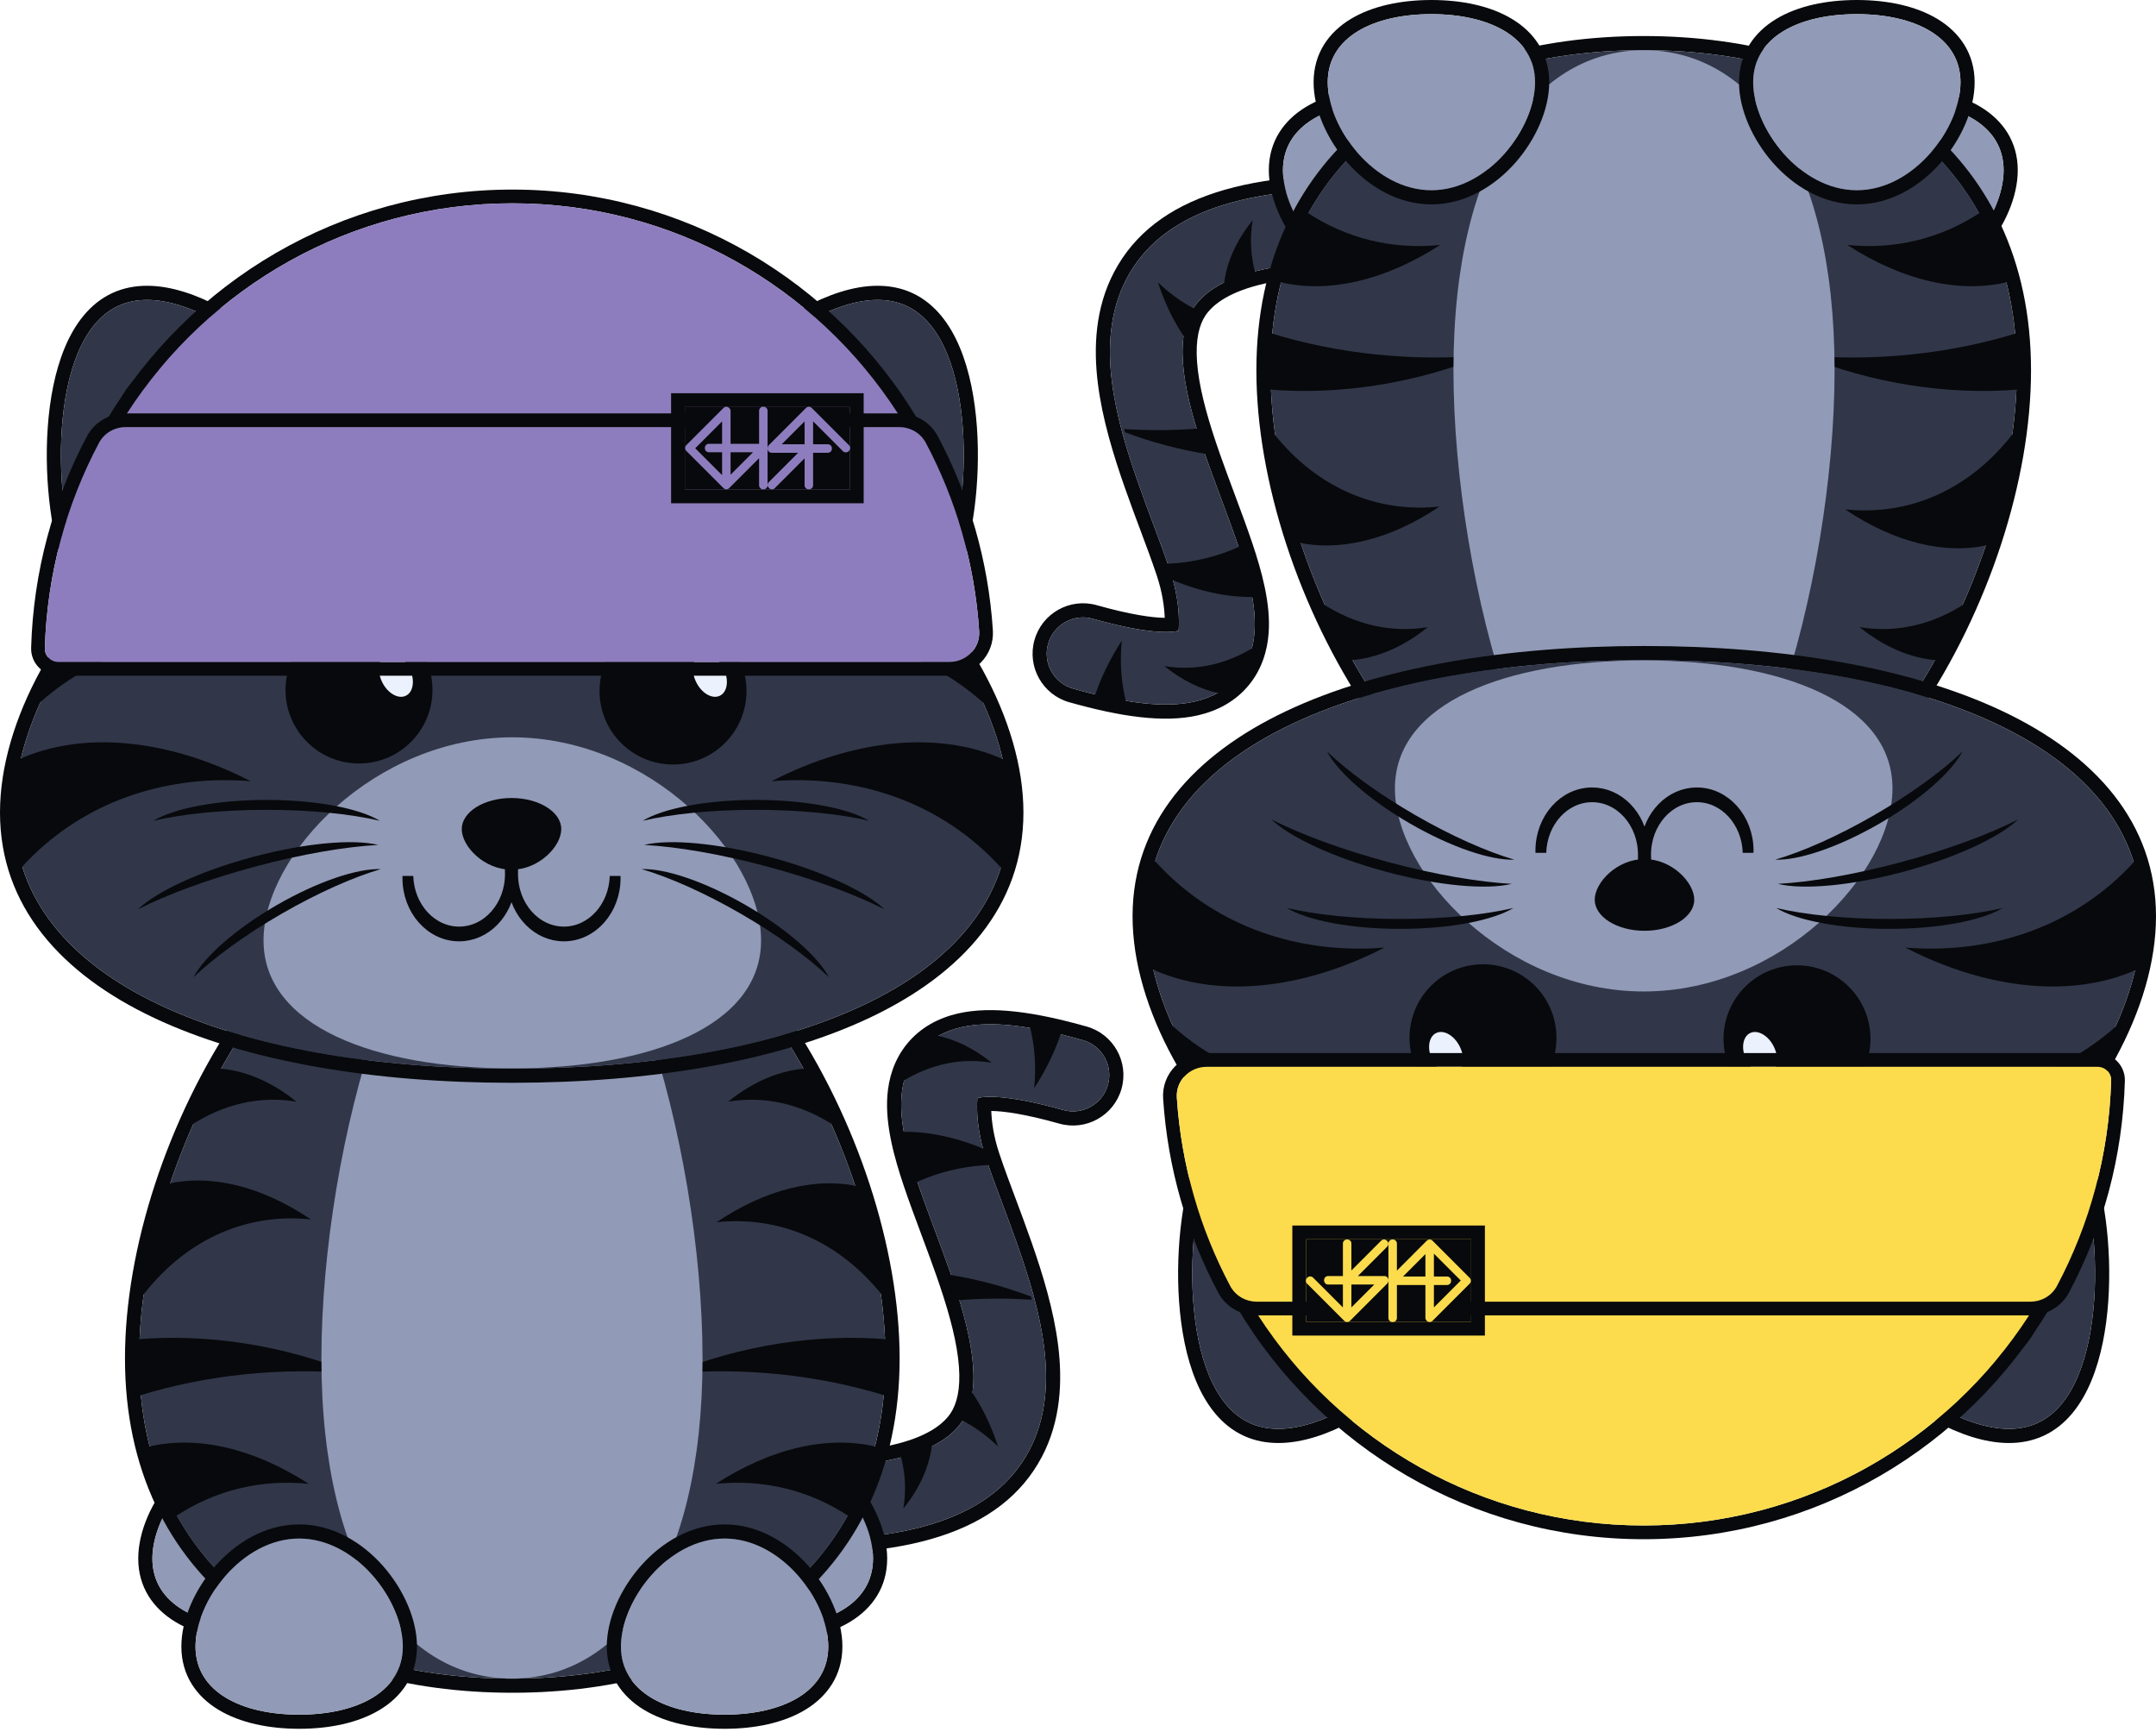 <svg width="600" height="482" viewBox="0 0 600 482" fill="none" xmlns="http://www.w3.org/2000/svg">
<path fill-rule="evenodd" clip-rule="evenodd" d="M255.228 328.66C252.683 321.07 250.296 312.528 250.88 305.061C251.192 301.062 252.397 296.687 255.476 292.925C258.605 289.101 262.862 286.896 267.456 285.836C275.978 283.87 287.328 285.465 301.345 289.416C306.713 290.929 309.838 296.507 308.325 301.874C306.812 307.242 301.234 310.367 295.866 308.854C282.272 305.022 275.197 304.776 271.996 305.515C271.767 308.44 271.798 314.552 274.376 322.24C275.801 326.491 277.299 330.487 278.902 334.764C280.299 338.492 281.777 342.433 283.356 346.944C286.458 355.801 289.409 365.476 290.575 374.9C291.739 384.307 291.254 394.443 286.448 403.541C276.751 421.901 253.494 429.747 215.651 428.148C214.358 428.093 213.047 428.028 211.72 427.951L212.885 407.789C252.437 410.074 264.747 401.387 268.591 394.11C270.721 390.076 271.429 384.622 270.533 377.381C269.638 370.156 267.275 362.125 264.296 353.619C263.107 350.224 261.677 346.384 260.239 342.522L260.239 342.521L260.238 342.521C258.424 337.649 256.597 332.744 255.228 328.66ZM256.551 343.898C256.55 343.897 256.55 343.896 256.55 343.895L256.533 343.85C254.731 339.011 252.886 334.058 251.496 329.912C248.955 322.333 246.303 313.103 246.955 304.755C247.31 300.213 248.699 294.991 252.43 290.432C256.231 285.788 261.333 283.209 266.571 282.001C276.129 279.796 288.309 281.651 302.413 285.627C309.874 287.73 314.216 295.482 312.113 302.942C310.011 310.403 302.258 314.745 294.798 312.642C285.198 309.936 279.269 309.162 275.865 309.119C275.971 312.046 276.49 316.164 278.108 320.989C279.505 325.157 280.976 329.083 282.58 333.362L282.588 333.382L282.593 333.395C283.988 337.117 285.478 341.092 287.072 345.643C290.197 354.569 293.262 364.565 294.482 374.416C295.698 384.245 295.256 395.294 289.929 405.38C278.692 426.656 251.767 434.207 211.493 431.881L207.563 431.654L209.182 403.632L213.112 403.859C252.523 406.136 262.467 397.276 265.11 392.271C266.72 389.223 267.47 384.681 266.626 377.864C265.785 371.069 263.536 363.359 260.581 354.92C259.408 351.57 257.992 347.768 256.551 343.898Z" fill="#08090C"/>
<path d="M255.228 328.66C252.683 321.07 250.296 312.528 250.88 305.061C251.192 301.062 252.397 296.687 255.476 292.925C258.605 289.101 262.862 286.896 267.456 285.836C275.978 283.87 287.328 285.465 301.345 289.416C306.713 290.929 309.838 296.507 308.325 301.874C306.812 307.242 301.234 310.367 295.866 308.854C282.272 305.022 275.197 304.776 271.996 305.515C271.767 308.44 271.798 314.552 274.376 322.24C275.801 326.491 277.299 330.487 278.902 334.764C280.299 338.492 281.777 342.433 283.356 346.944C286.458 355.801 289.409 365.476 290.575 374.9C291.739 384.307 291.254 394.443 286.448 403.541C276.751 421.901 253.494 429.747 215.651 428.148C214.358 428.093 213.047 428.028 211.72 427.951L212.885 407.789C252.437 410.074 264.747 401.387 268.591 394.11C270.721 390.076 271.429 384.622 270.533 377.381C269.638 370.156 267.275 362.125 264.296 353.619C263.107 350.224 261.677 346.384 260.239 342.522L260.239 342.521L260.238 342.521C258.424 337.649 256.597 332.744 255.228 328.66Z" fill="#313749"/>
<path d="M250.691 301.173C251.358 298.348 252.587 295.494 254.689 292.925C256.364 290.879 258.362 289.295 260.563 288.104C265.816 289.158 271.08 291.732 275.971 295.701C267.587 294.272 258.77 296.027 250.691 301.173Z" fill="#08090C"/>
<path d="M254.753 329.082C254.697 328.938 254.642 328.794 254.587 328.651C252.909 324.266 251.29 319.563 250.354 314.934C258.409 314.679 267.086 316.591 275.752 320.527C275.956 321.085 276.171 321.658 276.397 322.247C276.637 322.873 276.878 323.495 277.122 324.112C269.365 324.187 261.78 325.832 254.753 329.082Z" fill="#08090C"/>
<path d="M266.209 361.817C265.494 359.469 264.705 357.073 263.863 354.637C271.714 355.888 279.495 357.942 286.915 360.751C286.996 361.052 287.077 361.353 287.156 361.655C280.246 361.19 273.215 361.24 266.209 361.817Z" fill="#08090C"/>
<path d="M250.576 404.775C254.114 403.879 257.018 402.797 259.402 401.605C258.789 407.754 256.051 414.009 251.392 419.749C252.231 414.828 251.973 409.758 250.576 404.775Z" fill="#08090C"/>
<path d="M295.414 287.061C293.729 292.278 291.178 297.573 287.799 302.796C288.407 296.828 287.985 290.905 286.513 285.208C289.329 285.675 292.297 286.298 295.414 287.061Z" fill="#08090C"/>
<path d="M264.467 393.618C266.471 391.151 268.284 388.798 269.921 386.554C273.119 391.033 275.77 396.39 277.752 402.47C273.848 398.693 269.381 395.704 264.467 393.618Z" fill="#08090C"/>
<path fill-rule="evenodd" clip-rule="evenodd" d="M93.689 451.289C87.65 454.932 79.655 456.564 71.257 456.564C62.859 456.564 54.864 454.932 48.825 451.289C42.623 447.548 38.472 441.629 38.472 433.674C38.472 426.133 42.219 417.732 47.905 411.282C53.621 404.798 61.829 399.693 71.257 399.693C80.685 399.693 88.892 404.798 94.608 411.282C100.294 417.732 104.041 426.133 104.041 433.674C104.041 441.629 99.89 447.548 93.689 451.289ZM71.257 452.628C87.189 452.628 100.105 446.386 100.105 433.674C100.105 420.962 87.189 403.63 71.257 403.63C55.325 403.63 42.409 420.962 42.409 433.674C42.409 446.386 55.325 452.628 71.257 452.628Z" fill="#08090C"/>
<path d="M100.105 433.674C100.105 446.386 87.189 452.628 71.257 452.628C55.325 452.628 42.409 446.386 42.409 433.674C42.409 420.962 55.325 403.63 71.257 403.63C87.189 403.63 100.105 420.962 100.105 433.674Z" fill="#919AB6"/>
<path fill-rule="evenodd" clip-rule="evenodd" d="M236.544 451.289C230.505 454.932 222.51 456.564 214.112 456.564C205.714 456.564 197.719 454.932 191.68 451.289C185.479 447.548 181.328 441.628 181.328 433.674C181.328 426.133 185.075 417.732 190.761 411.282C196.477 404.798 204.684 399.693 214.112 399.693C223.541 399.693 231.748 404.798 237.464 411.282C243.15 417.732 246.897 426.133 246.897 433.674C246.897 441.628 242.746 447.548 236.544 451.289ZM214.112 452.628C230.045 452.628 242.96 446.386 242.96 433.674C242.96 420.962 230.045 403.629 214.112 403.629C198.18 403.629 185.264 420.962 185.264 433.674C185.264 446.386 198.18 452.628 214.112 452.628Z" fill="#08090C"/>
<path d="M242.96 433.674C242.96 446.386 230.045 452.628 214.112 452.628C198.18 452.628 185.264 446.386 185.264 433.674C185.264 420.962 198.18 403.629 214.112 403.629C230.045 403.629 242.96 420.962 242.96 433.674Z" fill="#919AB6"/>
<path fill-rule="evenodd" clip-rule="evenodd" d="M218.44 448.021C198.767 463.515 171.863 471 142.569 471C113.276 471 86.371 463.515 66.698 448.021C46.905 432.432 34.78 408.995 34.78 377.984C34.78 347.221 46.701 311.163 65.872 282.77C84.973 254.481 111.973 232.836 142.569 232.836C173.165 232.836 200.166 254.481 219.267 282.77C238.437 311.163 250.358 347.221 250.358 377.984C250.358 408.995 238.233 432.432 218.44 448.021ZM142.569 467.064C199.926 467.064 246.422 437.73 246.422 377.984C246.422 318.237 199.926 236.772 142.569 236.772C85.213 236.772 38.716 318.237 38.716 377.984C38.716 437.73 85.213 467.064 142.569 467.064Z" fill="#08090C"/>
<path d="M246.422 377.984C246.422 437.73 199.926 467.064 142.569 467.064C85.213 467.064 38.716 437.73 38.716 377.984C38.716 318.237 85.213 236.772 142.569 236.772C199.926 236.772 246.422 318.237 246.422 377.984Z" fill="#313749"/>
<path d="M232.398 313.368C229.982 307.887 227.303 302.509 224.384 297.304C217.03 297.791 209.506 300.96 202.629 306.542C212.514 304.856 222.928 307.045 232.398 313.368Z" fill="#08090C"/>
<path d="M236.49 422.063C239.805 416.175 242.419 409.705 244.235 402.648C230.667 399.222 214.666 402.877 199.22 412.87C212.325 411.536 225.242 414.547 236.49 422.063Z" fill="#08090C"/>
<path d="M246.889 362.158C245.542 351.701 242.995 340.9 239.414 330.231C227.286 327.361 213.106 330.862 199.407 340.08C216.52 338.267 233.28 344.952 245.677 360.583C246.088 361.101 246.492 361.626 246.889 362.158Z" fill="#08090C"/>
<path d="M246.713 388.428C247.041 385.056 247.209 381.575 247.209 377.984C247.209 376.229 247.169 374.455 247.09 372.666C227.281 370.984 205.935 374.355 186.93 382.135C206.74 380.431 227.556 382.449 246.713 388.428Z" fill="#08090C"/>
<path d="M52.74 313.368C55.156 307.886 57.835 302.509 60.754 297.304C68.108 297.791 75.632 300.96 82.51 306.542C72.624 304.856 62.21 307.045 52.74 313.368Z" fill="#08090C"/>
<path d="M48.648 422.063C45.333 416.175 42.719 409.705 40.903 402.648C54.471 399.222 70.472 402.877 85.918 412.87C72.813 411.536 59.896 414.547 48.648 422.063Z" fill="#08090C"/>
<path d="M39.036 361.371C40.384 350.914 42.93 340.113 46.511 329.444C58.639 326.573 72.819 330.075 86.518 339.293C69.405 337.48 52.646 344.165 40.248 359.795C39.837 360.314 39.433 360.839 39.036 361.371Z" fill="#08090C"/>
<path d="M38.425 388.428C38.097 385.056 37.929 381.575 37.929 377.984C37.929 376.229 37.969 374.455 38.048 372.666C57.857 370.984 79.203 374.355 98.208 382.135C78.398 380.431 57.582 382.449 38.425 388.428Z" fill="#08090C"/>
<path d="M195.512 377.984C195.512 437.73 171.769 467.064 142.481 467.064C113.192 467.064 89.449 437.73 89.449 377.984C89.449 318.237 113.192 236.772 142.481 236.772C171.769 236.772 195.512 318.237 195.512 377.984Z" fill="#919AB6"/>
<path fill-rule="evenodd" clip-rule="evenodd" d="M105.69 475.752C99.651 479.395 91.656 481.027 83.258 481.027C74.859 481.027 66.865 479.395 60.826 475.752C54.624 472.011 50.473 466.092 50.473 458.137C50.473 450.596 54.22 442.195 59.906 435.745C65.622 429.261 73.829 424.156 83.258 424.156C92.686 424.156 100.893 429.261 106.609 435.745C112.295 442.195 116.042 450.596 116.042 458.137C116.042 466.092 111.891 472.011 105.69 475.752ZM83.258 477.091C99.19 477.091 112.106 470.849 112.106 458.137C112.106 445.425 99.19 428.093 83.258 428.093C67.325 428.093 54.41 445.425 54.41 458.137C54.41 470.849 67.325 477.091 83.258 477.091Z" fill="#08090C"/>
<path d="M112.106 458.137C112.106 470.849 99.19 477.091 83.258 477.091C67.325 477.091 54.41 470.849 54.41 458.137C54.41 445.425 67.325 428.093 83.258 428.093C99.19 428.093 112.106 445.425 112.106 458.137Z" fill="#919AB6"/>
<path fill-rule="evenodd" clip-rule="evenodd" d="M224.082 475.752C218.043 479.395 210.048 481.027 201.65 481.027C193.252 481.027 185.257 479.395 179.218 475.752C173.017 472.011 168.866 466.091 168.866 458.137C168.866 450.596 172.613 442.195 178.298 435.745C184.014 429.261 192.222 424.156 201.65 424.156C211.078 424.156 219.286 429.261 225.002 435.745C230.687 442.195 234.434 450.596 234.434 458.137C234.434 466.091 230.283 472.011 224.082 475.752ZM201.65 477.091C217.582 477.091 230.498 470.849 230.498 458.137C230.498 445.425 217.582 428.092 201.65 428.092C185.718 428.092 172.802 445.425 172.802 458.137C172.802 470.849 185.718 477.091 201.65 477.091Z" fill="#08090C"/>
<path d="M230.498 458.137C230.498 470.849 217.582 477.091 201.65 477.091C185.718 477.091 172.802 470.849 172.802 458.137C172.802 445.425 185.718 428.092 201.65 428.092C217.582 428.092 230.498 445.425 230.498 458.137Z" fill="#919AB6"/>
<path fill-rule="evenodd" clip-rule="evenodd" d="M96.984 149.514C92.229 158.371 83.835 166.262 73.033 171.299C62.231 176.336 50.79 177.694 40.949 175.644C31.107 173.594 22.611 168.047 18.445 159.114C16.442 154.818 14.907 148.551 13.991 141.622C13.065 134.625 12.733 126.675 13.286 118.887C13.836 111.125 15.276 103.342 18.008 96.777C20.73 90.236 24.915 84.497 31.192 81.57C37.468 78.643 44.554 79.126 51.315 81.246C58.1 83.372 64.989 87.272 71.288 91.84C77.609 96.423 83.486 101.788 88.25 106.994C92.97 112.15 96.784 117.355 98.787 121.65C102.953 130.583 101.74 140.657 96.984 149.514ZM71.369 167.731C91.585 158.305 102.263 138.418 95.22 123.314C88.176 108.21 53.071 75.711 32.855 85.138C12.64 94.564 14.97 142.346 22.013 157.451C29.056 172.555 51.154 177.158 71.369 167.731Z" fill="#08090C"/>
<path d="M95.22 123.314C102.263 138.418 91.585 158.305 71.369 167.731C51.154 177.158 29.056 172.555 22.013 157.451C14.97 142.346 12.64 94.564 32.855 85.138C53.071 75.711 88.176 108.21 95.22 123.314Z" fill="#313749"/>
<path fill-rule="evenodd" clip-rule="evenodd" d="M80.802 144.158C77.906 149.551 72.841 154.284 66.395 157.29C59.949 160.296 53.066 161.134 47.074 159.886C41.081 158.637 35.725 155.214 33.077 149.536C31.832 146.867 30.929 143.107 30.398 139.087C29.857 135 29.663 130.361 29.986 125.807C30.307 121.28 31.151 116.655 32.799 112.693C34.438 108.756 37.053 105.065 41.151 103.154C45.249 101.243 49.757 101.613 53.826 102.888C57.921 104.172 62.007 106.498 65.68 109.162C69.376 111.842 72.805 114.972 75.589 118.014C78.327 121.006 80.626 124.114 81.871 126.783C84.519 132.461 83.698 138.765 80.802 144.158ZM64.731 153.722C76.235 148.358 82.311 137.041 78.303 128.446C74.295 119.851 54.318 101.357 42.814 106.722C31.311 112.086 32.636 139.277 36.645 147.872C40.653 156.467 53.227 159.086 64.731 153.722Z" fill="#08090C"/>
<path d="M78.303 128.446C82.311 137.041 76.235 148.358 64.731 153.722C53.227 159.086 40.653 156.467 36.645 147.872C32.636 139.277 31.311 112.086 42.814 106.722C54.318 101.357 74.295 119.851 78.303 128.446Z" fill="#08090C"/>
<path fill-rule="evenodd" clip-rule="evenodd" d="M244.21 175.644C234.369 177.694 222.928 176.336 212.126 171.299C201.325 166.262 192.93 158.371 188.175 149.514C183.419 140.657 182.207 130.583 186.372 121.65C188.375 117.354 192.19 112.15 196.909 106.994C201.674 101.787 207.551 96.423 213.872 91.84C220.171 87.272 227.059 83.372 233.844 81.246C240.605 79.126 247.692 78.643 253.968 81.57C260.244 84.497 264.429 90.236 267.151 96.777C269.884 103.342 271.324 111.125 271.874 118.887C272.426 126.675 272.094 134.625 271.169 141.622C270.252 148.551 268.717 154.818 266.714 159.114C262.549 168.047 254.053 173.594 244.21 175.644ZM213.79 167.731C234.005 177.158 256.103 172.555 263.146 157.451C270.19 142.346 272.52 94.564 252.304 85.138C232.089 75.711 196.983 108.21 189.94 123.314C182.897 138.418 193.575 158.305 213.79 167.731Z" fill="#08090C"/>
<path d="M263.146 157.451C256.103 172.555 234.005 177.158 213.79 167.731C193.575 158.305 182.897 138.418 189.94 123.314C196.983 108.21 232.089 75.711 252.304 85.138C272.52 94.564 270.19 142.346 263.146 157.451Z" fill="#313749"/>
<path fill-rule="evenodd" clip-rule="evenodd" d="M237.911 159.804C231.919 161.052 225.037 160.214 218.591 157.208C212.145 154.202 207.079 149.469 204.184 144.077C201.288 138.683 200.467 132.379 203.115 126.701C204.359 124.033 206.659 120.924 209.397 117.932C212.18 114.891 215.609 111.761 219.305 109.081C222.979 106.417 227.065 104.09 231.159 102.807C235.229 101.531 239.736 101.162 243.835 103.073C247.933 104.984 250.547 108.675 252.186 112.612C253.835 116.574 254.679 121.199 254.999 125.726C255.322 130.279 255.128 134.918 254.588 139.005C254.056 143.026 253.153 146.785 251.908 149.454C249.261 155.132 243.904 158.556 237.911 159.804ZM220.255 153.641C231.758 159.005 244.333 156.386 248.341 147.79C252.349 139.195 253.675 112.005 242.171 106.641C230.668 101.276 210.691 119.77 206.683 128.365C202.675 136.96 208.751 148.276 220.255 153.641Z" fill="#08090C"/>
<path d="M248.341 147.79C244.333 156.386 231.758 159.005 220.255 153.641C208.751 148.276 202.675 136.96 206.683 128.365C210.691 119.77 230.668 101.276 242.171 106.641C253.675 112.005 252.349 139.195 248.341 147.79Z" fill="#08090C"/>
<path fill-rule="evenodd" clip-rule="evenodd" d="M242.002 283.196C216.223 295.378 180.962 301.281 142.407 301.281C103.852 301.281 68.591 295.378 42.812 283.196C16.989 270.993 0 252.079 0 226.081C0 200.65 16.343 171.422 41.879 148.73C67.53 125.935 103.048 109.175 142.407 109.175C181.766 109.175 217.284 125.935 242.935 148.73C268.471 171.422 284.814 200.65 284.814 226.081C284.814 252.079 267.825 270.993 242.002 283.196ZM142.407 297.345C218.882 297.345 280.878 273.878 280.878 226.081C280.878 178.284 218.882 113.112 142.407 113.112C65.932 113.112 3.936 178.284 3.936 226.081C3.936 273.878 65.932 297.345 142.407 297.345Z" fill="#08090C"/>
<path d="M280.878 226.081C280.878 273.878 218.882 297.345 142.407 297.345C65.932 297.345 3.936 273.878 3.936 226.081C3.936 178.284 65.932 113.112 142.407 113.112C218.882 113.112 280.878 178.284 280.878 226.081Z" fill="#313749"/>
<path d="M211.804 261.639C211.804 285.538 180.807 297.271 142.569 297.271C104.331 297.271 73.334 285.538 73.334 261.639C73.334 237.741 104.331 205.155 142.569 205.155C180.807 205.155 211.804 237.741 211.804 261.639Z" fill="#919AB6"/>
<path d="M113.509 243.767C113.504 243.945 113.501 244.124 113.501 244.304V244.327C113.506 253.216 119.893 260.419 127.77 260.419C135.092 260.419 141.127 254.194 141.944 246.177C141.976 246.178 142.007 246.178 142.039 246.178C142.278 246.178 142.515 246.171 142.751 246.158C143.562 254.184 149.6 260.419 156.928 260.419C164.809 260.419 171.197 253.209 171.197 244.315C171.197 244.132 171.194 243.95 171.189 243.768C170.933 252.408 164.646 259.324 156.928 259.324C149.048 259.324 142.659 252.114 142.659 243.22C142.659 243.183 142.659 243.147 142.659 243.11H142.038C142.039 243.147 142.039 243.183 142.039 243.22C142.039 252.114 135.65 259.324 127.77 259.324C120.052 259.324 113.765 252.408 113.509 243.767Z" fill="#08090C" stroke="#08090C" stroke-width="3"/>
<path d="M179.285 235.099C188.356 235.582 200.47 237.625 213.511 241.119C226.551 244.614 238.064 248.901 246.161 253.018C241.011 248.082 228.92 242.392 214.225 238.454C199.53 234.517 186.213 233.399 179.285 235.099Z" fill="#08090C"/>
<path d="M178.857 228.373C186.944 226.492 198.073 225.33 210.359 225.33C222.644 225.33 233.773 226.492 241.861 228.373C236.171 224.937 224.203 222.571 210.359 222.571C196.514 222.571 184.546 224.937 178.857 228.373Z" fill="#08090C"/>
<path d="M178.582 241.832C186.211 244.064 195.995 248.371 206.155 254.237C216.315 260.103 224.938 266.423 230.685 271.913C227.698 266.222 218.984 258.457 207.535 251.848C196.086 245.238 185.005 241.573 178.582 241.832Z" fill="#08090C"/>
<path d="M105.258 235.099C96.187 235.582 84.073 237.625 71.033 241.119C57.992 244.614 46.48 248.901 38.382 253.018C43.532 248.082 55.624 242.391 70.319 238.454C85.013 234.517 98.33 233.399 105.258 235.099Z" fill="#08090C"/>
<path d="M105.687 228.373C97.6 226.492 86.471 225.33 74.185 225.33C61.9 225.33 50.77 226.492 42.683 228.373C48.372 224.937 60.341 222.571 74.185 222.571C88.029 222.571 99.998 224.937 105.687 228.373Z" fill="#08090C"/>
<path d="M105.961 241.832C98.333 244.064 88.548 248.371 78.388 254.237C68.229 260.103 59.606 266.423 53.858 271.913C56.846 266.222 65.56 258.457 77.009 251.847C88.458 245.238 99.539 241.573 105.961 241.832Z" fill="#08090C"/>
<path d="M128.502 230.696C128.502 225.916 134.701 222.042 142.349 222.042C149.996 222.042 156.196 225.916 156.196 230.696C156.196 235.476 149.996 241.993 142.349 241.993C134.701 241.993 128.502 235.476 128.502 230.696Z" fill="#08090C"/>
<circle cx="99.907" cy="191.986" r="20.45" fill="#08090C"/>
<ellipse cx="4.257" cy="6.296" rx="4.257" ry="6.296" transform="matrix(0.91 -0.415 0.43 0.903 103.598 184.011)" fill="#ECF1FE"/>
<circle cx="187.295" cy="192.274" r="20.45" fill="#08090C"/>
<ellipse cx="4.257" cy="6.296" rx="4.257" ry="6.296" transform="matrix(0.91 -0.415 0.43 0.903 190.983 184.011)" fill="#ECF1FE"/>
<path d="M167.661 127.399C160.407 136.044 157.005 146.536 157.362 156.534C151.348 144.664 151.957 130.823 160.132 121.081C162.333 118.458 164.922 116.324 167.779 114.68C171.758 115.426 175.677 116.34 179.53 117.408C175.173 119.92 171.132 123.262 167.661 127.399Z" fill="#08090C"/>
<path d="M116.586 127.399C123.841 136.044 127.242 146.536 126.885 156.534C132.899 144.664 132.29 130.823 124.116 121.081C121.914 118.458 119.326 116.324 116.469 114.68C112.489 115.426 108.57 116.34 104.717 117.408C109.074 119.92 113.115 123.262 116.586 127.399Z" fill="#08090C"/>
<path d="M5.421 241.974C3.891 236.822 3.091 231.509 3.091 226.08C3.091 221.355 3.697 216.46 4.863 211.475C22.885 203.131 46.837 205.555 69.758 217.368C47.416 215.556 25.536 222.241 9.35 237.871C7.978 239.196 6.668 240.565 5.421 241.974Z" fill="#08090C"/>
<path d="M9.846 196.629C11.941 194.66 14.184 192.799 16.575 191.062C31.138 180.481 48.405 176.504 64.587 178.617C52.488 171.096 38.857 167.955 26.302 169.855C19.362 178.518 13.791 187.592 9.846 196.629Z" fill="#08090C"/>
<path d="M274.835 196.629C272.74 194.66 270.496 192.799 268.106 191.062C253.543 180.481 236.276 176.504 220.094 178.617C232.193 171.096 245.824 167.955 258.379 169.855C265.319 178.518 270.89 187.592 274.835 196.629Z" fill="#08090C"/>
<path d="M279.22 242.164C280.787 236.953 281.607 231.576 281.607 226.08C281.607 221.392 281.01 216.537 279.862 211.593C261.812 203.108 237.743 205.5 214.715 217.368C237.056 215.556 258.937 222.241 275.123 237.871C276.557 239.256 277.923 240.688 279.22 242.164Z" fill="#08090C"/>
<path d="M133.954 112.544L141.657 179.252L149.359 112.544C146.809 112.399 144.241 112.324 141.657 112.324C139.072 112.324 136.504 112.399 133.954 112.544Z" fill="#08090C"/>
<path fill-rule="evenodd" clip-rule="evenodd" d="M26.216 122.674L29.671 116.889C52.608 78.482 94.596 52.748 142.599 52.748C190.601 52.748 232.59 78.482 255.527 116.889L258.982 122.674H26.216ZM252.243 118.85C251.473 117.56 250.68 116.285 249.866 115.025C227.141 79.853 187.589 56.572 142.599 56.572C97.609 56.572 58.056 79.853 35.331 115.025C34.517 116.285 33.725 117.56 32.955 118.85H252.243Z" fill="#08090C"/>
<path d="M249.866 115.025C250.68 116.285 251.473 117.56 252.243 118.85H32.955C33.725 117.56 34.517 116.285 35.331 115.025C58.056 79.853 97.609 56.572 142.599 56.572C187.589 56.572 227.141 79.853 249.866 115.025Z" fill="#8E7DBE"/>
<path fill-rule="evenodd" clip-rule="evenodd" d="M8.663 180.256C9.276 159.025 14.829 139.024 24.215 121.371C26.353 117.351 30.544 115.026 34.933 115.026H250.268C254.658 115.026 258.849 117.351 260.986 121.371C269.648 137.661 275.046 155.95 276.309 175.362C276.771 182.464 270.967 188.015 264.184 188.016L16.256 188.015C12.061 188.015 8.538 184.594 8.663 180.256ZM27.593 123.167C29.028 120.467 31.875 118.851 34.933 118.851H250.268C253.327 118.851 256.174 120.467 257.609 123.167C266.022 138.988 271.265 156.752 272.492 175.61C272.8 180.342 268.926 184.191 264.184 184.191L16.256 184.191C14.144 184.191 12.425 182.478 12.486 180.366C13.082 159.738 18.476 140.312 27.593 123.167Z" fill="#08090C"/>
<path d="M34.933 118.851C31.875 118.851 29.028 120.467 27.593 123.167C18.476 140.312 13.082 159.738 12.486 180.366C12.425 182.478 14.144 184.191 16.256 184.191L264.184 184.191C268.926 184.191 272.8 180.342 272.492 175.61C271.265 156.752 266.022 138.988 257.609 123.167C256.174 120.467 253.327 118.851 250.268 118.851H34.933Z" fill="#8E7DBE"/>
<path fill-rule="evenodd" clip-rule="evenodd" d="M186.762 109.411H240.355V140.032H186.762V109.411ZM190.586 113.235V136.207H236.53V113.235H190.586Z" fill="#08090C"/>
<path d="M190.586 113.235H236.53V136.207H190.586V113.235Z" fill="#08090C"/>
<path fill-rule="evenodd" clip-rule="evenodd" d="M226.278 123.613V117.233L234.578 125.539C235.018 125.979 235.731 125.979 236.171 125.539L236.25 125.459C236.69 125.019 236.69 124.306 236.25 123.866L225.899 113.508C225.514 113.123 224.92 113.074 224.483 113.363C224.421 113.405 224.361 113.453 224.306 113.508L224.227 113.587L224.225 113.589L213.955 123.866C213.784 124.037 213.68 124.248 213.642 124.47C213.621 124.556 213.609 124.647 213.609 124.74V124.852C213.609 125.475 214.113 125.979 214.735 125.979H222.115L213.955 134.144C213.515 134.584 213.515 135.298 213.955 135.738L214.035 135.817C214.475 136.258 215.188 136.258 215.627 135.817L223.913 127.526V135.022C223.913 135.644 224.417 136.149 225.039 136.149H225.152C225.774 136.149 226.278 135.644 226.278 135.022V125.979H230.388C231.01 125.979 231.514 125.475 231.514 124.852V124.74C231.514 124.117 231.01 123.613 230.388 123.613H226.278ZM217.552 123.613H223.913V117.248L217.552 123.613Z" fill="#8E7DBE"/>
<path fill-rule="evenodd" clip-rule="evenodd" d="M211.251 114.304C211.251 113.682 211.755 113.178 212.376 113.178H212.489C213.11 113.178 213.614 113.682 213.614 114.304V125.085L213.632 125.103L213.614 125.121V135.023C213.614 135.644 213.11 136.149 212.489 136.149H212.376C211.755 136.149 211.251 135.644 211.251 135.023V127.486L202.929 135.81C202.49 136.25 201.777 136.25 201.338 135.81L190.991 125.459C190.936 125.404 190.888 125.345 190.847 125.283C190.722 125.095 190.661 124.877 190.661 124.66C190.661 124.589 190.668 124.518 190.682 124.448C190.723 124.235 190.826 124.032 190.991 123.867L201.338 113.516C201.777 113.076 202.49 113.076 202.929 113.516L203.009 113.596C203.17 113.757 203.272 113.955 203.315 114.163V123.481H211.251V114.304ZM200.952 123.481H197.293C196.672 123.481 196.168 123.985 196.168 124.607V124.719C196.168 125.341 196.672 125.845 197.293 125.845H200.952V132.203L193.476 124.725L200.952 117.246V123.481ZM203.315 132.08V125.845H209.547L203.315 132.08Z" fill="#8E7DBE"/>
<path fill-rule="evenodd" clip-rule="evenodd" d="M344.772 152.367C347.317 159.957 349.704 168.5 349.12 175.966C348.808 179.965 347.603 184.34 344.524 188.102C341.395 191.926 337.138 194.131 332.544 195.191C324.022 197.157 312.672 195.563 298.655 191.611C293.287 190.098 290.162 184.52 291.675 179.153C293.188 173.785 298.766 170.66 304.134 172.173C317.728 176.006 324.803 176.251 328.004 175.512C328.233 172.587 328.202 166.475 325.624 158.787C324.199 154.536 322.701 150.541 321.098 146.263C319.701 142.536 318.223 138.594 316.644 134.083C313.542 125.226 310.591 115.551 309.425 106.127C308.261 96.72 308.746 86.584 313.552 77.486C323.249 59.127 346.506 51.28 384.349 52.879C385.642 52.934 386.953 53 388.28 53.076L387.115 73.238C347.563 70.953 335.253 79.64 331.409 86.918C329.279 90.951 328.571 96.406 329.467 103.647C330.362 110.871 332.725 118.902 335.704 127.409C336.893 130.803 338.323 134.643 339.761 138.505L339.761 138.506L339.762 138.507C341.576 143.378 343.403 148.283 344.772 152.367ZM343.449 137.129C343.45 137.13 343.45 137.131 343.45 137.132L343.467 137.177C345.269 142.016 347.114 146.97 348.504 151.116C351.045 158.694 353.697 167.924 353.045 176.273C352.69 180.815 351.301 186.037 347.57 190.595C343.769 195.239 338.667 197.818 333.429 199.026C323.871 201.231 311.691 199.376 297.587 195.4C290.126 193.297 285.784 185.545 287.887 178.085C289.989 170.625 297.742 166.282 305.202 168.385C314.802 171.091 320.731 171.865 324.135 171.908C324.029 168.981 323.51 164.863 321.892 160.038C320.495 155.87 319.024 151.944 317.42 147.665L317.412 147.645L317.407 147.632C316.012 143.91 314.522 139.935 312.928 135.384C309.803 126.458 306.738 116.463 305.518 106.611C304.302 96.782 304.744 85.733 310.071 75.647C321.308 54.371 348.233 46.82 388.507 49.147L392.437 49.374L390.818 77.395L386.888 77.168C347.477 74.891 337.533 83.751 334.89 88.756C333.28 91.804 332.53 96.346 333.374 103.163C334.215 109.958 336.464 117.668 339.419 126.108C340.592 129.458 342.008 133.259 343.449 137.129Z" fill="#08090C"/>
<path d="M344.772 152.367C347.317 159.957 349.704 168.5 349.12 175.966C348.808 179.965 347.603 184.34 344.524 188.102C341.395 191.926 337.138 194.131 332.544 195.191C324.022 197.157 312.672 195.563 298.655 191.611C293.287 190.098 290.162 184.52 291.675 179.153C293.188 173.785 298.766 170.66 304.134 172.173C317.728 176.006 324.803 176.251 328.004 175.512C328.233 172.587 328.202 166.475 325.624 158.787C324.199 154.536 322.701 150.541 321.098 146.263C319.701 142.536 318.223 138.594 316.644 134.083C313.542 125.226 310.591 115.551 309.425 106.127C308.261 96.72 308.746 86.584 313.552 77.486C323.249 59.127 346.506 51.28 384.349 52.879C385.642 52.934 386.953 53 388.28 53.076L387.115 73.238C347.563 70.953 335.253 79.64 331.409 86.918C329.279 90.951 328.571 96.406 329.467 103.647C330.362 110.871 332.725 118.902 335.704 127.409C336.893 130.803 338.323 134.643 339.761 138.505L339.761 138.506L339.762 138.507C341.576 143.378 343.403 148.283 344.772 152.367Z" fill="#313749"/>
<path d="M349.309 179.854C348.642 182.679 347.413 185.533 345.311 188.102C343.636 190.149 341.638 191.732 339.437 192.924C334.184 191.87 328.92 189.295 324.029 185.326C332.413 186.755 341.23 185 349.309 179.854Z" fill="#08090C"/>
<path d="M345.247 151.945C345.303 152.09 345.358 152.234 345.413 152.376C347.091 156.761 348.71 161.464 349.646 166.093C341.591 166.348 332.914 164.436 324.248 160.5C324.044 159.942 323.829 159.369 323.603 158.78C323.363 158.154 323.122 157.533 322.878 156.915C330.635 156.84 338.22 155.196 345.247 151.945Z" fill="#08090C"/>
<path d="M333.791 119.21C334.506 121.558 335.295 123.954 336.137 126.391C328.286 125.139 320.505 123.085 313.085 120.277C313.004 119.975 312.923 119.674 312.844 119.372C319.754 119.837 326.785 119.787 333.791 119.21Z" fill="#08090C"/>
<path d="M349.424 76.252C345.886 77.148 342.982 78.23 340.598 79.423C341.211 73.273 343.949 67.019 348.608 61.278C347.769 66.199 348.027 71.269 349.424 76.252Z" fill="#08090C"/>
<path d="M304.586 193.966C306.271 188.749 308.822 183.454 312.201 178.231C311.593 184.199 312.015 190.123 313.487 195.819C310.671 195.352 307.703 194.729 304.586 193.966Z" fill="#08090C"/>
<path d="M335.533 87.409C333.529 89.876 331.716 92.229 330.079 94.474C326.881 89.995 324.23 84.637 322.248 78.558C326.152 82.334 330.619 85.323 335.533 87.409Z" fill="#08090C"/>
<path fill-rule="evenodd" clip-rule="evenodd" d="M506.311 29.738C512.35 26.095 520.345 24.463 528.743 24.463C537.141 24.463 545.136 26.095 551.175 29.738C557.376 33.48 561.528 39.399 561.528 47.353C561.528 54.894 557.781 63.295 552.095 69.745C546.379 76.229 538.171 81.334 528.743 81.334C519.315 81.334 511.107 76.229 505.392 69.745C499.706 63.295 495.959 54.894 495.959 47.353C495.959 39.399 500.11 33.48 506.311 29.738ZM528.743 28.399C512.811 28.399 499.895 34.641 499.895 47.353C499.895 60.065 512.811 77.398 528.743 77.398C544.676 77.398 557.591 60.065 557.591 47.353C557.591 34.641 544.676 28.399 528.743 28.399Z" fill="#08090C"/>
<path d="M499.895 47.353C499.895 34.641 512.811 28.399 528.743 28.399C544.676 28.399 557.591 34.641 557.591 47.353C557.591 60.065 544.676 77.398 528.743 77.398C512.811 77.398 499.895 60.065 499.895 47.353Z" fill="#919AB6"/>
<path fill-rule="evenodd" clip-rule="evenodd" d="M363.456 29.739C369.495 26.095 377.49 24.463 385.888 24.463C394.286 24.463 402.281 26.095 408.32 29.739C414.521 33.48 418.672 39.399 418.672 47.353C418.672 54.894 414.925 63.295 409.239 69.745C403.523 76.229 395.316 81.334 385.888 81.334C376.459 81.334 368.252 76.229 362.536 69.745C356.85 63.295 353.103 54.894 353.103 47.353C353.103 39.399 357.254 33.48 363.456 29.739ZM385.888 28.399C369.955 28.399 357.04 34.641 357.04 47.353C357.04 60.065 369.955 77.398 385.888 77.398C401.82 77.398 414.736 60.065 414.736 47.353C414.736 34.641 401.82 28.399 385.888 28.399Z" fill="#08090C"/>
<path d="M357.04 47.353C357.04 34.641 369.955 28.399 385.888 28.399C401.82 28.399 414.736 34.641 414.736 47.353C414.736 60.065 401.82 77.398 385.888 77.398C369.955 77.398 357.04 60.065 357.04 47.353Z" fill="#919AB6"/>
<path fill-rule="evenodd" clip-rule="evenodd" d="M381.56 33.006C401.233 17.512 428.137 10.027 457.431 10.027C486.724 10.027 513.629 17.512 533.302 33.006C553.095 48.595 565.22 72.032 565.22 103.044C565.22 133.806 553.299 169.864 534.128 198.257C515.027 226.546 488.027 248.191 457.431 248.191C426.835 248.191 399.834 226.546 380.733 198.257C361.563 169.864 349.642 133.806 349.642 103.044C349.642 72.032 361.767 48.595 381.56 33.006ZM457.431 13.963C400.074 13.963 353.578 43.297 353.578 103.044C353.578 162.79 400.074 244.255 457.431 244.255C514.787 244.255 561.284 162.79 561.284 103.044C561.284 43.297 514.787 13.963 457.431 13.963Z" fill="#08090C"/>
<path d="M353.578 103.044C353.578 43.297 400.074 13.963 457.431 13.963C514.787 13.963 561.284 43.297 561.284 103.044C561.284 162.79 514.787 244.255 457.431 244.255C400.074 244.255 353.578 162.79 353.578 103.044Z" fill="#313749"/>
<path d="M367.602 167.659C370.018 173.14 372.697 178.518 375.616 183.723C382.97 183.236 390.494 180.067 397.371 174.485C387.486 176.171 377.072 173.982 367.602 167.659Z" fill="#08090C"/>
<path d="M363.51 58.964C360.195 64.852 357.581 71.322 355.765 78.379C369.333 81.805 385.333 78.15 400.78 68.157C387.675 69.491 374.758 66.48 363.51 58.964Z" fill="#08090C"/>
<path d="M353.111 118.869C354.458 129.326 357.005 140.127 360.586 150.796C372.714 153.666 386.893 150.165 400.592 140.947C383.48 142.76 366.72 136.075 354.323 120.444C353.911 119.926 353.508 119.401 353.111 118.869Z" fill="#08090C"/>
<path d="M353.287 92.599C352.959 95.971 352.791 99.452 352.791 103.043C352.791 104.798 352.831 106.572 352.91 108.361C372.719 110.043 394.065 106.672 413.07 98.892C393.26 100.596 372.444 98.578 353.287 92.599Z" fill="#08090C"/>
<path d="M547.26 167.659C544.844 173.141 542.165 178.518 539.246 183.723C531.892 183.236 524.368 180.067 517.49 174.485C527.376 176.171 537.79 173.982 547.26 167.659Z" fill="#08090C"/>
<path d="M551.352 58.964C554.667 64.852 557.281 71.322 559.097 78.379C545.529 81.805 529.528 78.15 514.082 68.157C527.187 69.491 540.104 66.48 551.352 58.964Z" fill="#08090C"/>
<path d="M560.964 119.657C559.616 130.113 557.07 140.914 553.489 151.583C541.361 154.454 527.181 150.952 513.482 141.734C530.595 143.547 547.354 136.862 559.752 121.232C560.163 120.713 560.567 120.188 560.964 119.657Z" fill="#08090C"/>
<path d="M561.575 92.599C561.903 95.971 562.071 99.452 562.071 103.043C562.071 104.798 562.031 106.572 561.952 108.361C542.143 110.043 520.797 106.672 501.792 98.892C521.602 100.596 542.418 98.578 561.575 92.599Z" fill="#08090C"/>
<path d="M404.488 103.043C404.488 43.297 428.231 13.963 457.519 13.963C486.808 13.963 510.551 43.297 510.551 103.043C510.551 162.79 486.808 244.255 457.519 244.255C428.231 244.255 404.488 162.79 404.488 103.043Z" fill="#919AB6"/>
<path fill-rule="evenodd" clip-rule="evenodd" d="M494.31 5.275C500.349 1.632 508.344 -0 516.742 -0C525.141 -0 533.135 1.632 539.174 5.275C545.376 9.016 549.527 14.935 549.527 22.89C549.527 30.431 545.78 38.832 540.094 45.282C534.378 51.766 526.171 56.871 516.742 56.871C507.314 56.871 499.107 51.766 493.391 45.282C487.705 38.832 483.958 30.431 483.958 22.89C483.958 14.935 488.109 9.016 494.31 5.275ZM516.742 3.936C500.81 3.936 487.894 10.178 487.894 22.89C487.894 35.602 500.81 52.934 516.742 52.934C532.675 52.934 545.59 35.602 545.59 22.89C545.59 10.178 532.675 3.936 516.742 3.936Z" fill="#08090C"/>
<path d="M487.894 22.89C487.894 10.178 500.81 3.936 516.742 3.936C532.675 3.936 545.59 10.178 545.59 22.89C545.59 35.602 532.675 52.934 516.742 52.934C500.81 52.934 487.894 35.602 487.894 22.89Z" fill="#919AB6"/>
<path fill-rule="evenodd" clip-rule="evenodd" d="M375.918 5.275C381.957 1.632 389.952 -0 398.35 -0C406.748 -0 414.743 1.632 420.782 5.275C426.983 9.016 431.134 14.935 431.134 22.89C431.134 30.431 427.387 38.832 421.702 45.282C415.986 51.766 407.778 56.871 398.35 56.871C388.922 56.871 380.714 51.766 374.999 45.282C369.313 38.832 365.566 30.431 365.566 22.89C365.566 14.935 369.717 9.016 375.918 5.275ZM398.35 3.936C382.418 3.936 369.502 10.178 369.502 22.89C369.502 35.602 382.418 52.934 398.35 52.934C414.282 52.934 427.198 35.602 427.198 22.89C427.198 10.178 414.282 3.936 398.35 3.936Z" fill="#08090C"/>
<path d="M369.502 22.89C369.502 10.178 382.418 3.936 398.35 3.936C414.282 3.936 427.198 10.178 427.198 22.89C427.198 35.602 414.282 52.934 398.35 52.934C382.418 52.934 369.502 35.602 369.502 22.89Z" fill="#919AB6"/>
<path fill-rule="evenodd" clip-rule="evenodd" d="M503.015 331.513C507.771 322.656 516.165 314.765 526.967 309.728C537.769 304.691 549.21 303.333 559.051 305.383C568.893 307.433 577.389 312.98 581.555 321.913C583.558 326.208 585.093 332.476 586.009 339.405C586.935 346.402 587.267 354.352 586.714 362.14C586.164 369.901 584.724 377.685 581.992 384.25C579.27 390.791 575.085 396.53 568.808 399.457C562.532 402.384 555.445 401.9 548.685 399.781C541.9 397.655 535.011 393.754 528.712 389.187C522.391 384.604 516.514 379.239 511.75 374.033C507.03 368.877 503.216 363.672 501.213 359.376C497.047 350.444 498.26 340.37 503.015 331.513ZM528.631 313.296C508.415 322.722 497.737 342.608 504.78 357.713C511.824 372.817 546.929 405.316 567.145 395.889C587.36 386.463 585.03 338.681 577.987 323.576C570.944 308.472 548.846 303.869 528.631 313.296Z" fill="#08090C"/>
<path d="M504.78 357.713C497.737 342.608 508.415 322.722 528.631 313.296C548.846 303.869 570.944 308.472 577.987 323.576C585.03 338.681 587.36 386.463 567.145 395.889C546.929 405.316 511.824 372.817 504.78 357.713Z" fill="#313749"/>
<path fill-rule="evenodd" clip-rule="evenodd" d="M519.198 336.869C522.094 331.476 527.159 326.743 533.605 323.737C540.051 320.731 546.934 319.893 552.926 321.141C558.919 322.39 564.275 325.813 566.923 331.491C568.168 334.16 569.071 337.92 569.602 341.94C570.143 346.027 570.337 350.666 570.014 355.22C569.693 359.747 568.849 364.372 567.201 368.334C565.562 372.271 562.948 375.962 558.849 377.873C554.751 379.784 550.243 379.414 546.174 378.139C542.079 376.855 537.993 374.528 534.32 371.865C530.624 369.185 527.195 366.054 524.411 363.013C521.673 360.021 519.374 356.913 518.129 354.244C515.481 348.566 516.302 342.262 519.198 336.869ZM535.269 327.305C523.765 332.669 517.689 343.985 521.697 352.581C525.705 361.176 545.682 379.67 557.186 374.305C568.689 368.941 567.364 341.75 563.356 333.155C559.347 324.56 546.773 321.94 535.269 327.305Z" fill="#08090C"/>
<path d="M521.697 352.581C517.689 343.985 523.765 332.669 535.269 327.305C546.773 321.94 559.347 324.56 563.356 333.155C567.364 341.75 568.689 368.941 557.186 374.305C545.682 379.67 525.705 361.176 521.697 352.581Z" fill="#08090C"/>
<path fill-rule="evenodd" clip-rule="evenodd" d="M355.79 305.383C365.631 303.333 377.072 304.691 387.874 309.728C398.675 314.765 407.07 322.656 411.825 331.513C416.581 340.37 417.793 350.444 413.628 359.376C411.625 363.672 407.81 368.877 403.091 374.033C398.326 379.239 392.449 384.604 386.128 389.187C379.829 393.754 372.941 397.655 366.156 399.781C359.395 401.9 352.308 402.384 346.032 399.457C339.756 396.53 335.571 390.791 332.849 384.25C330.116 377.685 328.676 369.901 328.126 362.14C327.574 354.352 327.906 346.402 328.831 339.405C329.748 332.475 331.283 326.208 333.286 321.912C337.451 312.98 345.947 307.433 355.79 305.383ZM386.21 313.296C365.995 303.869 343.897 308.472 336.854 323.576C329.81 338.68 327.48 386.463 347.696 395.889C367.911 405.316 403.017 372.817 410.06 357.713C417.104 342.608 406.425 322.722 386.21 313.296Z" fill="#08090C"/>
<path d="M336.854 323.576C343.897 308.472 365.995 303.869 386.21 313.296C406.425 322.722 417.104 342.608 410.06 357.713C403.017 372.817 367.911 405.316 347.696 395.889C327.48 386.463 329.81 338.68 336.854 323.576Z" fill="#313749"/>
<path fill-rule="evenodd" clip-rule="evenodd" d="M362.089 321.223C368.081 319.975 374.963 320.813 381.409 323.819C387.855 326.824 392.921 331.558 395.816 336.95C398.712 342.343 399.533 348.647 396.885 354.325C395.641 356.994 393.341 360.103 390.603 363.094C387.82 366.136 384.391 369.266 380.695 371.946C377.021 374.609 372.935 376.936 368.841 378.22C364.771 379.495 360.264 379.865 356.165 377.954C352.067 376.043 349.453 372.352 347.814 368.415C346.165 364.453 345.321 359.828 345.001 355.301C344.678 350.747 344.871 346.108 345.412 342.021C345.944 338.001 346.847 334.241 348.091 331.573C350.739 325.895 356.096 322.471 362.089 321.223ZM379.745 327.386C368.242 322.022 355.667 324.641 351.659 333.236C347.651 341.831 346.325 369.022 357.829 374.386C369.332 379.75 389.309 361.257 393.317 352.662C397.325 344.067 391.249 332.75 379.745 327.386Z" fill="#08090C"/>
<path d="M351.659 333.236C355.667 324.641 368.242 322.022 379.745 327.386C391.249 332.75 397.325 344.067 393.317 352.662C389.309 361.257 369.332 379.75 357.829 374.386C346.325 369.022 347.651 341.831 351.659 333.236Z" fill="#08090C"/>
<path fill-rule="evenodd" clip-rule="evenodd" d="M357.998 197.831C383.777 185.649 419.038 179.746 457.593 179.746C496.148 179.746 531.409 185.649 557.188 197.831C583.011 210.034 600 228.948 600 254.946C600 280.377 583.658 309.605 558.121 332.297C532.47 355.092 496.952 371.852 457.593 371.852C418.234 371.852 382.716 355.092 357.065 332.297C331.529 309.605 315.186 280.377 315.186 254.946C315.186 228.948 332.175 210.034 357.998 197.831ZM457.593 183.682C381.118 183.682 319.123 207.149 319.123 254.946C319.123 302.743 381.118 367.915 457.593 367.915C534.068 367.915 596.064 302.743 596.064 254.946C596.064 207.149 534.068 183.682 457.593 183.682Z" fill="#08090C"/>
<path d="M319.123 254.946C319.123 207.149 381.118 183.682 457.593 183.682C534.068 183.682 596.064 207.149 596.064 254.946C596.064 302.743 534.068 367.915 457.593 367.915C381.118 367.915 319.123 302.743 319.123 254.946Z" fill="#313749"/>
<path d="M388.196 219.387C388.196 195.489 419.193 183.755 457.431 183.755C495.668 183.755 526.666 195.489 526.666 219.387C526.666 243.286 495.668 275.872 457.431 275.872C419.193 275.872 388.196 243.286 388.196 219.387Z" fill="#919AB6"/>
<path d="M486.491 237.26C486.496 237.082 486.499 236.903 486.499 236.723V236.7C486.494 227.811 480.107 220.608 472.23 220.608C464.908 220.608 458.873 226.833 458.056 234.85C458.024 234.849 457.993 234.849 457.961 234.849C457.722 234.849 457.485 234.856 457.249 234.869C456.438 226.843 450.4 220.608 443.072 220.608C435.191 220.608 428.803 227.818 428.803 236.712C428.803 236.895 428.806 237.077 428.811 237.259C429.067 228.619 435.354 221.703 443.072 221.703C450.952 221.703 457.341 228.913 457.341 237.807C457.341 237.844 457.341 237.88 457.341 237.917H457.962C457.961 237.88 457.961 237.844 457.961 237.807C457.961 228.913 464.35 221.703 472.23 221.703C479.948 221.703 486.235 228.619 486.491 237.26Z" fill="#08090C" stroke="#08090C" stroke-width="3"/>
<path d="M420.715 245.928C411.644 245.445 399.53 243.402 386.489 239.907C373.449 236.413 361.936 232.126 353.839 228.009C358.989 232.945 371.08 238.635 385.775 242.573C400.47 246.51 413.787 247.628 420.715 245.928Z" fill="#08090C"/>
<path d="M421.144 252.654C413.056 254.535 401.927 255.697 389.642 255.697C377.356 255.697 366.227 254.535 358.139 252.654C363.829 256.09 375.797 258.456 389.642 258.456C403.486 258.456 415.454 256.09 421.144 252.654Z" fill="#08090C"/>
<path d="M421.418 239.195C413.789 236.963 404.005 232.655 393.845 226.79C383.685 220.924 375.062 214.604 369.315 209.114C372.302 214.805 381.017 222.569 392.465 229.179C403.914 235.789 414.995 239.454 421.418 239.195Z" fill="#08090C"/>
<path d="M494.742 245.928C503.813 245.445 515.927 243.402 528.967 239.908C542.008 236.413 553.52 232.126 561.618 228.009C556.468 232.945 544.376 238.635 529.681 242.573C514.987 246.51 501.67 247.628 494.742 245.928Z" fill="#08090C"/>
<path d="M494.313 252.654C502.4 254.535 513.529 255.697 525.815 255.697C538.1 255.697 549.23 254.535 557.317 252.654C551.628 256.09 539.659 258.456 525.815 258.456C511.971 258.456 500.002 256.09 494.313 252.654Z" fill="#08090C"/>
<path d="M494.039 239.195C501.667 236.963 511.452 232.656 521.611 226.79C531.771 220.924 540.394 214.604 546.142 209.114C543.154 214.805 534.44 222.57 522.991 229.18C511.542 235.789 500.461 239.454 494.039 239.195Z" fill="#08090C"/>
<path d="M471.498 250.331C471.498 255.111 465.299 258.985 457.651 258.985C450.004 258.985 443.804 255.111 443.804 250.331C443.804 245.551 450.004 239.034 457.651 239.034C465.299 239.034 471.498 245.551 471.498 250.331Z" fill="#08090C"/>
<circle cx="500.093" cy="289.041" r="20.45" transform="rotate(-180 500.093 289.041)" fill="#08090C"/>
<ellipse cx="4.257" cy="6.296" rx="4.257" ry="6.296" transform="matrix(-0.91 0.415 -0.43 -0.903 496.402 297.016)" fill="#ECF1FE"/>
<circle cx="412.706" cy="288.752" r="20.45" transform="rotate(-180 412.706 288.752)" fill="#08090C"/>
<ellipse cx="4.257" cy="6.296" rx="4.257" ry="6.296" transform="matrix(-0.91 0.415 -0.43 -0.903 409.017 297.016)" fill="#ECF1FE"/>
<path d="M432.339 353.628C439.593 344.983 442.995 334.491 442.638 324.493C448.652 336.363 448.043 350.204 439.868 359.946C437.667 362.569 435.078 364.703 432.221 366.347C428.242 365.601 424.323 364.687 420.47 363.618C424.827 361.107 428.868 357.765 432.339 353.628Z" fill="#08090C"/>
<path d="M483.414 353.628C476.159 344.983 472.758 334.491 473.115 324.493C467.101 336.363 467.71 350.204 475.884 359.946C478.086 362.569 480.674 364.703 483.531 366.347C487.511 365.601 491.43 364.687 495.283 363.618C490.926 361.107 486.885 357.765 483.414 353.628Z" fill="#08090C"/>
<path d="M594.579 239.053C596.109 244.205 596.909 249.518 596.909 254.947C596.909 259.672 596.303 264.567 595.137 269.552C577.115 277.896 553.163 275.472 530.242 263.659C552.584 265.471 574.464 258.786 590.65 243.156C592.023 241.831 593.332 240.462 594.579 239.053Z" fill="#08090C"/>
<path d="M590.154 284.398C588.06 286.367 585.816 288.228 583.425 289.965C568.862 300.546 551.596 304.523 535.413 302.409C547.512 309.931 561.143 313.072 573.698 311.172C580.638 302.509 586.209 293.435 590.154 284.398Z" fill="#08090C"/>
<path d="M325.166 284.398C327.26 286.367 329.504 288.228 331.895 289.965C346.457 300.546 363.724 304.523 379.906 302.409C367.807 309.931 354.176 313.072 341.621 311.172C334.681 302.509 329.11 293.435 325.166 284.398Z" fill="#08090C"/>
<path d="M320.78 238.863C319.213 244.074 318.393 249.451 318.393 254.947C318.393 259.635 318.99 264.49 320.138 269.434C338.189 277.919 362.257 275.527 385.285 263.659C362.944 265.471 341.063 258.786 324.877 243.156C323.443 241.771 322.077 240.339 320.78 238.863Z" fill="#08090C"/>
<path d="M466.046 368.483L458.343 301.775L450.641 368.483C453.191 368.628 455.759 368.703 458.343 368.703C460.928 368.703 463.496 368.628 466.046 368.483Z" fill="#08090C"/>
<path fill-rule="evenodd" clip-rule="evenodd" d="M573.784 358.353L570.329 364.138C547.392 402.545 505.404 428.279 457.401 428.279C409.399 428.279 367.41 402.545 344.473 364.138L341.018 358.353H573.784ZM347.757 362.177C348.527 363.467 349.32 364.742 350.134 366.002C372.859 401.174 412.411 424.455 457.401 424.455C502.391 424.455 541.943 401.174 564.669 366.002C565.482 364.742 566.275 363.467 567.045 362.177H347.757Z" fill="#08090C"/>
<path d="M350.134 366.002C349.32 364.742 348.527 363.467 347.757 362.177H567.045C566.275 363.467 565.482 364.742 564.669 366.002C541.943 401.174 502.391 424.455 457.401 424.455C412.411 424.455 372.859 401.174 350.134 366.002Z" fill="#FCDC4D"/>
<path fill-rule="evenodd" clip-rule="evenodd" d="M591.337 300.771C590.724 322.002 585.171 342.003 575.784 359.656C573.647 363.676 569.456 366.001 565.067 366.001L349.732 366.001C345.342 366.001 341.151 363.676 339.014 359.656C330.352 343.366 324.954 325.077 323.691 305.665C323.229 298.563 329.033 293.011 335.816 293.011L583.744 293.011C587.939 293.011 591.462 296.433 591.337 300.771ZM572.407 357.86C570.972 360.56 568.125 362.176 565.067 362.176L349.732 362.176C346.673 362.176 343.826 360.56 342.391 357.86C333.978 342.039 328.735 324.275 327.508 305.417C327.2 300.685 331.074 296.836 335.816 296.836L583.744 296.836C585.856 296.836 587.575 298.549 587.514 300.661C586.918 321.289 581.524 340.715 572.407 357.86Z" fill="#08090C"/>
<path d="M565.067 362.176C568.125 362.176 570.972 360.56 572.407 357.86C581.524 340.715 586.918 321.289 587.514 300.661C587.575 298.549 585.856 296.836 583.744 296.836L335.816 296.836C331.074 296.836 327.2 300.685 327.508 305.417C328.735 324.275 333.978 342.039 342.391 357.86C343.826 360.56 346.673 362.176 349.732 362.176L565.067 362.176Z" fill="#FCDC4D"/>
<path fill-rule="evenodd" clip-rule="evenodd" d="M413.238 371.616H359.645V340.995H413.238V371.616ZM409.414 367.792V344.82H363.47V367.792H409.414Z" fill="#08090C"/>
<path d="M409.414 367.792H363.47V344.82H409.414V367.792Z" fill="#08090C"/>
<path fill-rule="evenodd" clip-rule="evenodd" d="M373.722 357.414V363.794L365.422 355.488C364.982 355.048 364.269 355.048 363.829 355.488L363.75 355.568C363.31 356.008 363.31 356.721 363.75 357.161L374.101 367.519C374.486 367.904 375.08 367.953 375.517 367.664C375.579 367.622 375.639 367.574 375.693 367.519L375.773 367.44L375.775 367.438L386.045 357.161C386.216 356.99 386.32 356.779 386.358 356.557C386.379 356.471 386.391 356.38 386.391 356.287V356.175C386.391 355.552 385.887 355.048 385.265 355.048H377.885L386.045 346.883C386.485 346.443 386.485 345.729 386.045 345.289L385.965 345.21C385.525 344.769 384.812 344.769 384.373 345.21L376.087 353.501V346.005C376.087 345.383 375.583 344.878 374.961 344.878H374.848C374.226 344.878 373.722 345.383 373.722 346.005V355.048H369.612C368.99 355.048 368.486 355.552 368.486 356.175V356.287C368.486 356.91 368.99 357.414 369.612 357.414H373.722ZM382.448 357.414H376.087V363.779L382.448 357.414Z" fill="#FCDC4D"/>
<path fill-rule="evenodd" clip-rule="evenodd" d="M388.749 366.723C388.749 367.345 388.245 367.849 387.624 367.849H387.511C386.889 367.849 386.386 367.345 386.386 366.723V355.942L386.368 355.924L386.386 355.906V346.004C386.386 345.382 386.889 344.878 387.511 344.878H387.624C388.245 344.878 388.749 345.382 388.749 346.004V353.541L397.071 345.217C397.51 344.777 398.223 344.777 398.662 345.217L409.009 355.568C409.064 355.623 409.112 355.682 409.153 355.744C409.277 355.932 409.339 356.15 409.339 356.367C409.339 356.438 409.332 356.509 409.318 356.579C409.277 356.792 409.174 356.995 409.009 357.16L398.662 367.511C398.223 367.951 397.51 367.951 397.071 367.511L396.991 367.431C396.83 367.27 396.727 367.072 396.685 366.864V357.546H388.749V366.723ZM399.048 357.546H402.706C403.328 357.546 403.832 357.042 403.832 356.42V356.308C403.832 355.686 403.328 355.182 402.706 355.182H399.048V348.824L406.524 356.302L399.048 363.781V357.546ZM396.685 348.947V355.182H390.453L396.685 348.947Z" fill="#FCDC4D"/>
</svg>
